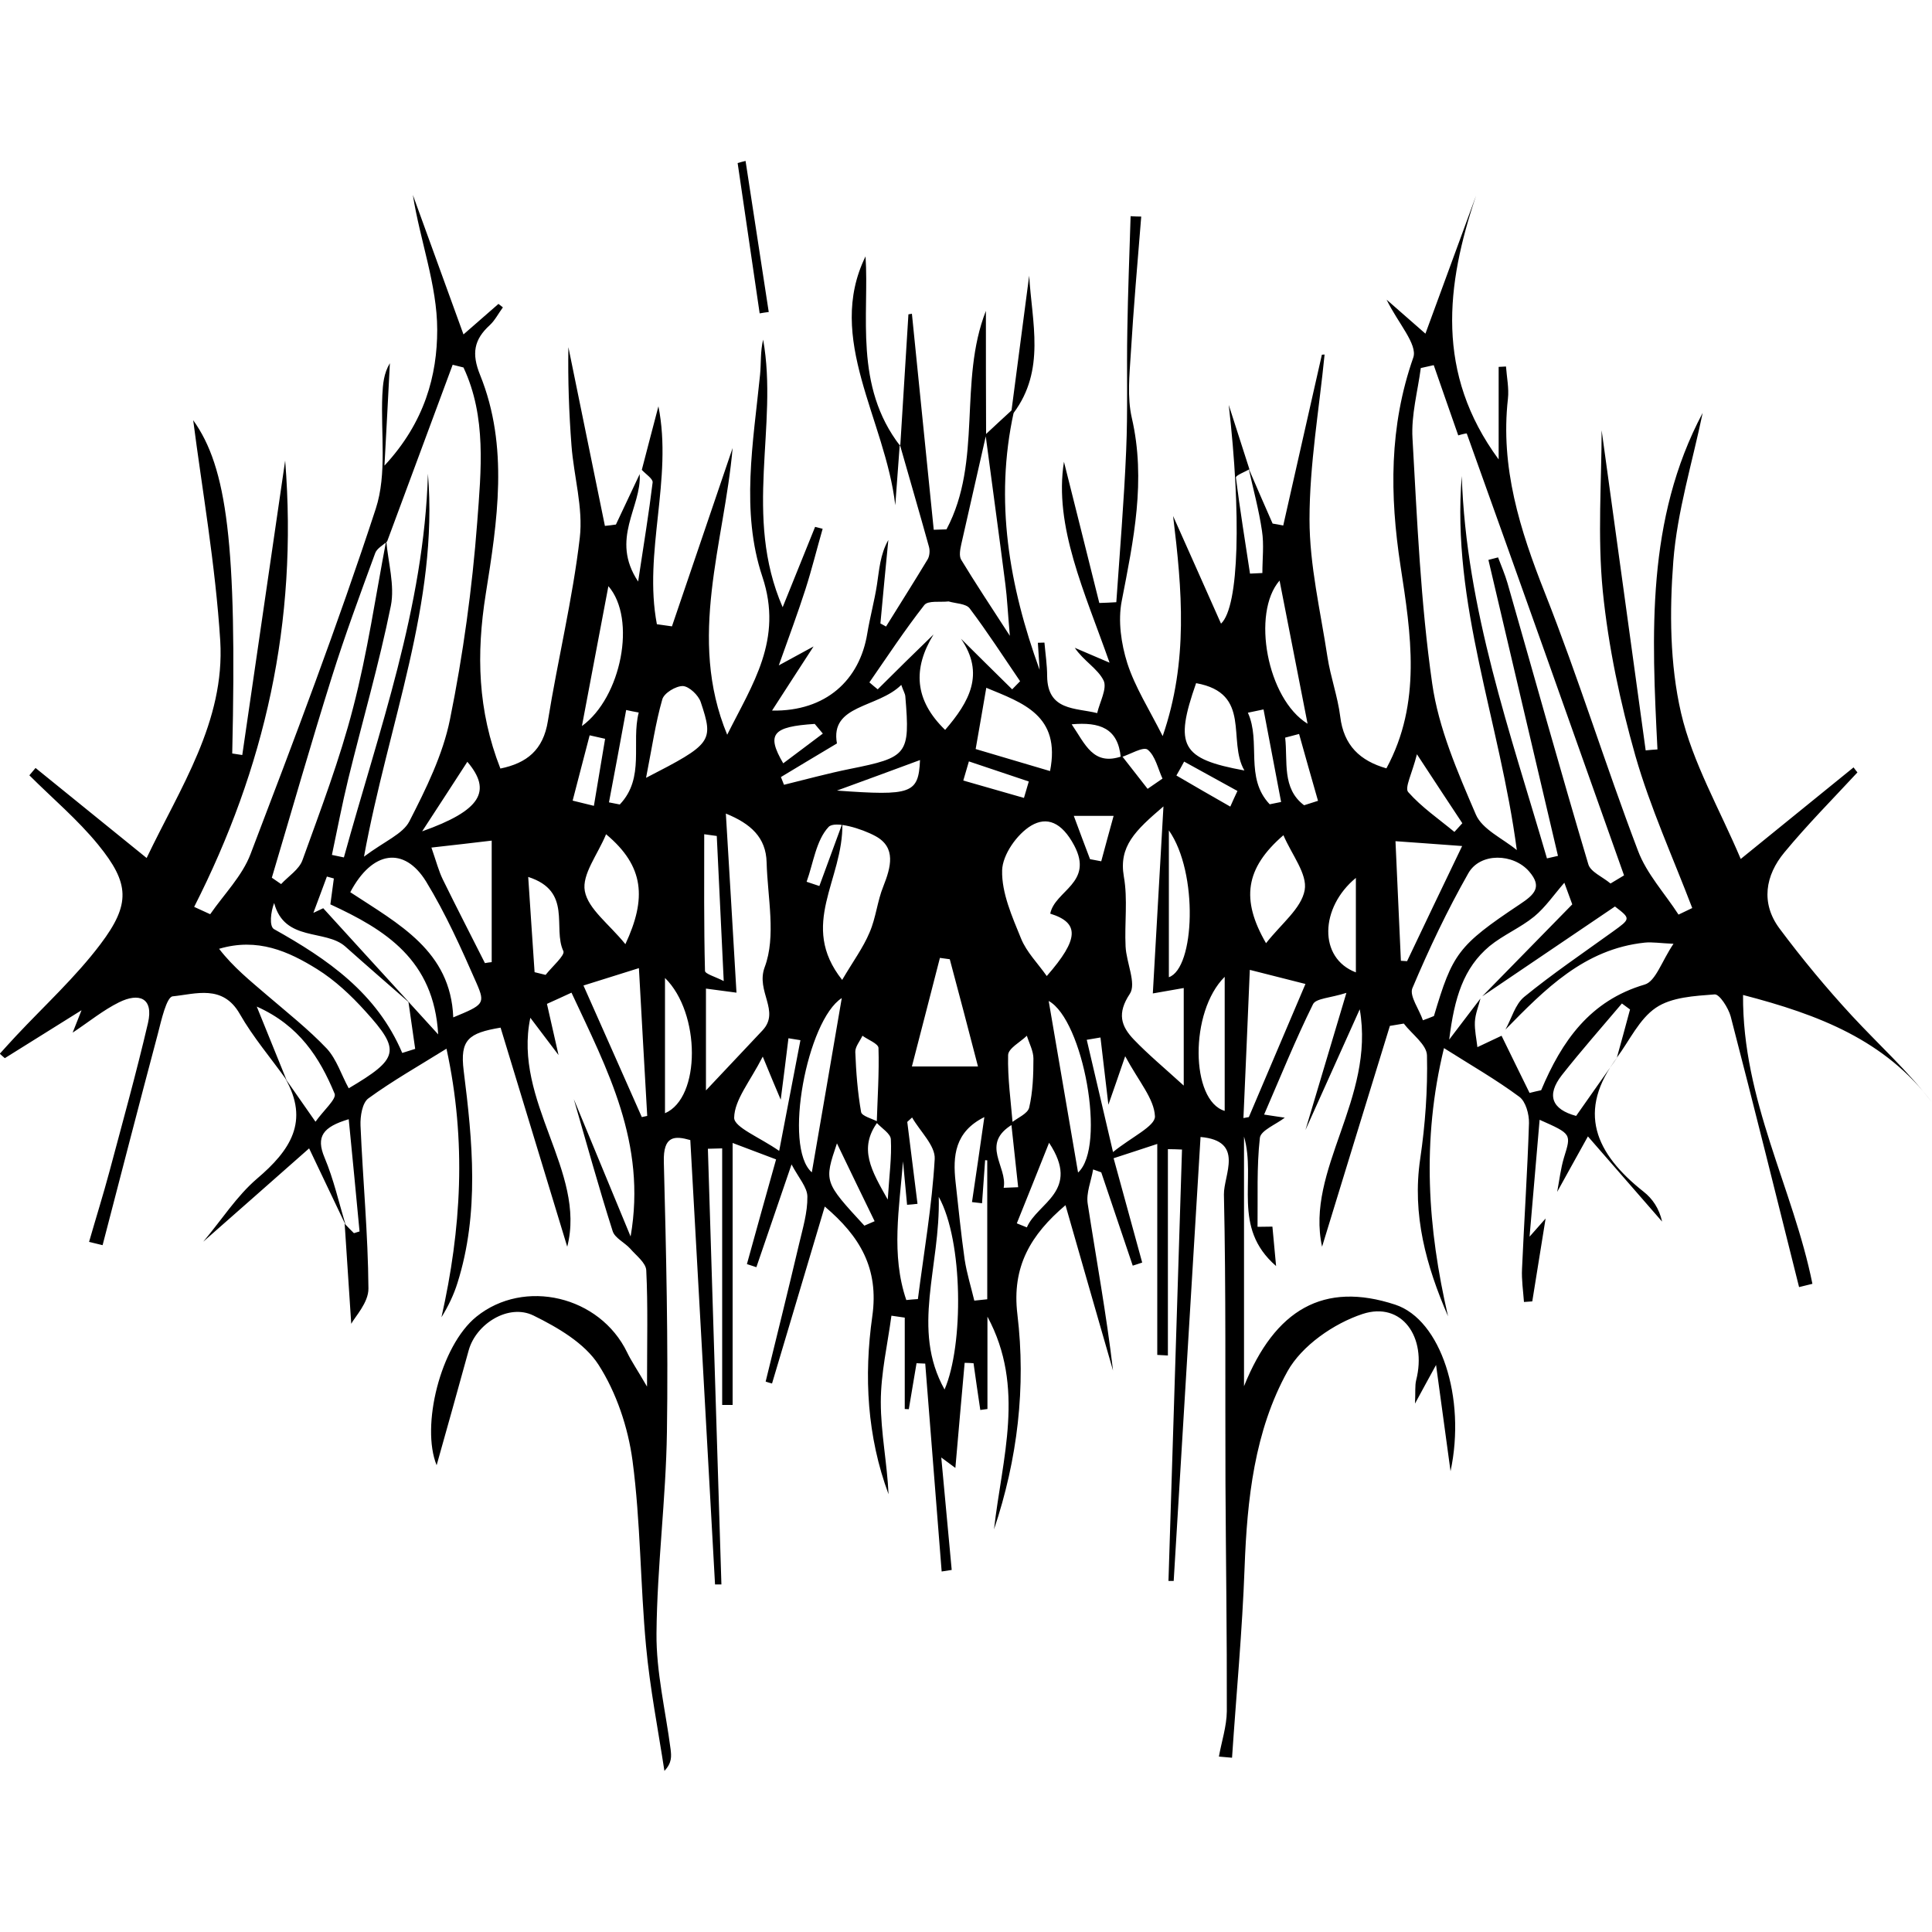 <?xml version="1.0" encoding="utf-8"?>
<!-- Generator: Adobe Illustrator 21.0.0, SVG Export Plug-In . SVG Version: 6.00 Build 0)  -->
<svg version="1.1" xmlns="http://www.w3.org/2000/svg" xmlns:xlink="http://www.w3.org/1999/xlink" x="0px" y="0px"
	 viewBox="0 0 1000 1000" style="enable-background:new 0 0 1000 1000;" xml:space="preserve">
<g id="Layer_2">
</g>
<g id="Layer_1">
	<g>
		<path d="M148.3,559c-8.1-11.4-17.3-22.1-24.2-34.2c-8.8-15.4-22.8-10.3-34.7-9.1c-3.2,0.3-5.9,12.4-7.7,19.4
			C72,571.5,62.6,608,53.1,644.5c-2.3-0.6-4.7-1.1-7-1.7c3.5-12.2,7.3-24.3,10.6-36.6c6.8-25.5,13.9-51,19.9-76.7
			c3-13.1-4.7-15.8-15-10.7c-8.1,4-15.3,9.9-24,15.7c1.5-3.8,2.8-7,4.6-11.6c-14,8.7-26.8,16.8-39.7,24.8c-0.9-0.8-1.8-1.5-2.6-2.3
			c2.8-3.1,5.6-6.2,8.4-9.2c14.7-15.7,30.8-30.4,43.7-47.5c15.7-20.8,15.1-31.5-1.2-51.5c-10.6-13-23.7-24-35.6-35.9
			c1.1-1.3,2.1-2.5,3.2-3.8c18.7,15.2,37.4,30.3,57.5,46.6c17.3-36.3,40.6-70.6,38.1-112.4c-2.5-39.6-9.5-79-14-114.2
			c17.5,24.4,22.7,64.2,20.2,172.5c1.7,0.3,3.5,0.5,5.2,0.8c7.2-49.4,14.4-98.9,22.2-152.4c6.7,84-10.7,159.3-47.1,231
			c2.8,1.3,5.5,2.5,8.3,3.8c7.1-10.3,16.6-19.8,20.9-31.2c22.6-59.2,45.1-118.5,64.8-178.7c5.9-18.1,2.5-39.2,3.4-58.9
			c0.3-5.6,0.7-11.1,3.9-16.4c-0.8,16.1-1.7,32.3-2.8,53c20.9-22.5,27.3-46.9,27.3-70.3c0-23.1-8.9-46.2-12.6-69.8
			c8.5,23.5,17,46.9,26.2,72.2c6.9-6,12.5-10.9,18.1-15.8c0.8,0.6,1.5,1.2,2.3,1.8c-2.3,3.1-4.1,6.7-6.8,9.2
			c-8.2,7.5-9.5,14.7-5,25.8c15,37.1,8.9,75.8,2.9,113.5c-4.9,30.8-4.2,60.1,7.6,90.2c13.6-2.8,22.2-9.5,24.6-24.7
			c5.1-31.7,12.8-63,16.5-94.8c1.8-15.5-3.1-31.8-4.3-47.7c-1.3-17-1.9-34.1-1.6-50.9c6.3,30.8,12.6,61.7,18.9,92.5
			c1.9-0.2,3.8-0.4,5.7-0.7c4.1-8.7,8.2-17.4,12.3-26.1c1.1,17.1-15.5,33.5-0.8,55.6c3-19.9,5.6-35.6,7.5-51.3
			c0.2-1.9-3.6-4.3-5.6-6.5c2.8-10.9,5.7-21.8,8.6-32.9c7.5,37.8-7.9,75.5-0.8,112.8c2.6,0.4,5.2,0.7,7.8,1.1
			c10.3-30.4,20.7-60.8,31.4-92.3c-4.3,49.3-23.6,98.2-2.8,148.4c13-26.1,29.1-49.2,18.2-81.8c-11.3-33.8-4.7-69.6-1.2-104.5
			c0.6-6,0.1-12.1,1.6-18.2c8,44.7-10.5,91.1,10.1,138.5c6.2-15.4,11.5-28.5,16.8-41.6c1.3,0.3,2.6,0.7,3.9,1
			c-3,10.4-5.6,21-8.9,31.3c-3.9,12.1-8.3,24-13.8,39.4c8.3-4.5,13.2-7.2,18-9.8c-6.8,10.4-13.2,20.4-21.5,33.2
			c28,0.5,45.4-15.9,49.3-39.9c1.4-8.5,3.7-16.8,5-25.2c1.2-7.7,1.6-15.6,5.9-23.2c-1.4,14.4-2.8,28.8-4.1,43.2c1,0.5,2,1.1,2.9,1.6
			c7.2-11.6,14.5-23.1,21.5-34.7c1.1-1.8,1.3-4.7,0.7-6.7c-4.9-17.7-10.1-35.4-15.1-53c0,0,0.3,0.5,0.3,0.5
			c1.4-22.6,2.8-45.1,4.2-67.7c0.6-0.1,1.2-0.2,1.8-0.3c3.8,37.3,7.5,74.5,11.3,111.8c2.2-0.1,4.4-0.1,6.6-0.2
			c18.8-35.4,6-76.4,20.4-113.1c0,21.4,0,42.7,0.1,64.2c-4.2,18.8-8.6,37.6-12.8,56.4c-0.6,2.7-1.3,6.2-0.1,8.2
			c7.2,11.9,14.9,23.5,25.2,39.4c-1.1-12.4-1.4-19.5-2.3-26.5c-3.3-25.9-6.9-51.8-10.3-77.7c4.5-4.2,9-8.4,13.5-12.5l1.1,1
			c-10,45.7-2.4,89.8,13.4,133.3c-0.3-4.7-0.6-9.3-0.9-14c1.1,0,2.3-0.1,3.4-0.1c0.5,5.8,1.4,11.6,1.4,17.4
			c0.2,18,14.7,16.3,25.9,19.1c1.3-5.7,5.3-12.8,3.3-16.9c-3-6.1-10.3-10.1-14.9-16.9c5,2.1,10,4.3,18,7.7
			c-12.9-36.7-28.9-70.6-23.6-104c5.4,21.6,11.9,47.3,18.3,73.1c2.9-0.1,5.9-0.2,8.8-0.4c1.8-26.2,4-52.3,5.1-78.5
			c0.9-20.7,0.2-41.4,0.6-62.1c0.3-19.7,1.1-39.5,1.7-59.2c1.8,0.1,3.7,0.2,5.5,0.2c-1.9,23.6-4,47.3-5.4,70.9
			c-0.7,11.1-1.9,22.6,0.5,33.2c7.5,32.4,0.9,63.4-5.2,94.9c-2,10.2-0.3,22.1,2.9,32.2c4,12.4,11.3,23.8,18.3,37.7
			c13.4-38.8,10-75.9,5.4-113.9c8.3,18.5,16.5,37.1,24.8,55.7c9.5-8.9,10.4-57.1,4-113.2c3.6,11.1,7.1,22.2,10.7,33.3
			c-2.5,1.4-7.2,3.2-7,4.3c2.1,16.6,4.8,33.2,7.3,49.7c2.1-0.1,4.3-0.2,6.4-0.3c0-7.3,0.9-14.7-0.2-21.8
			c-1.6-10.9-4.5-21.5-6.9-32.3c4.1,9.5,8.2,19,12.4,28.5c1.8,0.3,3.6,0.6,5.5,1c6.7-29.5,13.3-59,20-88.4c0.5,0,0.9-0.1,1.4-0.1
			c-2.8,28.4-7.8,56.9-7.8,85.3c0,23.8,5.7,47.6,9.3,71.3c1.6,10.4,5.3,20.4,6.6,30.8c1.8,15,10.3,22.9,23.9,26.8
			c18.4-34,12.7-69.6,7.3-104.8c-5.6-36.6-5.9-72.1,6.6-107.8c2.4-6.8-8-18-13.8-30c7.3,6.4,12.6,11,20.1,17.6
			c9-24.5,17.6-47.9,26.2-71.4c-15.6,46.3-21.1,91.9,11.7,136.5c0-17.1,0-32.5,0-47.9c1.3-0.1,2.5-0.1,3.8-0.2
			c0.4,5.6,1.6,11.2,1,16.7c-4,35.5,6.2,67.8,19.1,100.4c17.4,44,31.4,89.3,48.2,133.5c4.5,12,13.9,22.1,21,33.1
			c2.4-1.1,4.7-2.3,7.1-3.4c-10-26.2-21.7-51.9-29.4-78.7c-7.9-27.8-14-56.5-16.9-85.3c-2.8-28.4-0.6-57.3-0.6-83.3
			c7.3,53.2,15.1,109.4,22.8,165.7c2-0.2,4.1-0.4,6.1-0.5c-3-59.5-5.9-119,23.4-174.2c-5.3,25.6-13.2,51-15.2,76.8
			c-2,26-1.8,53.3,4,78.5c6,25.8,20,49.8,30.9,75.6c21.2-17.2,39.8-32.3,58.4-47.4c0.7,0.9,1.3,1.8,2,2.6
			c-12.7,13.7-25.9,27-37.8,41.4c-9.9,11.9-12.3,26.2-2.6,39.3c11.7,15.7,24.3,30.9,37.6,45.3c13.8,14.9,28.9,28.5,41.4,44.8
			c-24.2-32.2-58.5-45.4-97.8-55.6c-0.4,54.5,26,100.2,35.9,149.5c-2.3,0.6-4.6,1.1-6.9,1.7c-11.7-46.7-23.3-93.5-35.4-140.1
			c-1.2-4.4-5.8-11.6-8.3-11.4c-10.4,0.8-22.3,1.4-30.4,6.9c-8.6,5.8-13.6,16.9-20.2,25.8c2.3-8.3,4.6-16.6,6.8-24.9
			c-1.4-1-2.8-2.1-4.2-3.1c-10.4,12.3-21.1,24.4-31.1,37.1c-8.1,10.4-5.2,17.7,7.4,21.1c7.4-10.6,14.5-20.6,21.6-30.7
			c-21.8,28.3-11.5,50.3,13.3,69.9c4.6,3.6,8.1,8.7,9.6,15.5c-12.1-13.9-24.2-27.8-38.4-44.1c-7.4,13.4-11.7,21-15.9,28.7
			c1.1-5.9,1.8-12,3.5-17.7c3.8-12.3,4.1-12.2-12.6-19.6c-1.7,19.9-3.3,38.7-5.2,60.5c4.3-4.9,6.3-7.1,8.3-9.4
			c-2.3,14.3-4.6,28.6-6.9,42.9c-1.4,0.1-2.9,0.2-4.3,0.3c-0.4-5.7-1.3-11.5-1-17.2c1.1-25.1,2.8-50.3,3.6-75.4
			c0.1-4.6-1.7-11.2-5-13.6c-12-8.9-25.1-16.4-39-25.2c-11.7,48-8.4,93.4,2.1,138.8c-11.3-26.1-18.7-52.6-14.4-81.5
			c2.6-17.7,3.9-35.7,3.5-53.5c-0.1-5.6-7.8-11-12-16.5c-2.4,0.4-4.8,0.8-7.2,1.2c-12,38.9-23.9,77.8-35.1,114.3
			c-8.7-39.9,27.6-76.5,19.5-122.9c-10.3,22.9-19.2,42.7-28.1,62.5c6.6-22,13.1-44,21.2-71c-8.4,2.7-15.8,2.8-17.3,5.9
			c-9.1,18.4-16.8,37.5-25.3,57.1c5.5,0.8,8.3,1.3,10.7,1.6c-4.5,3.5-12.5,6.6-12.9,10.5c-1.7,15.2-1,30.7-1.2,46
			c2.6,0,5.1-0.1,7.7-0.1c0.5,5.7,1.1,11.5,1.9,20.4c-23.2-20.1-10.1-44.7-16.6-67c0,42.4,0,82.8,0,129.2
			c16-39.8,41.3-54.4,78.3-42.2c23.6,7.8,36.7,48.2,28.6,86.2c-2.3-16.6-4.5-33.2-7.5-55c-4.9,9-7.2,13.1-10.9,20
			c0.3-6-0.1-9.2,0.6-12.1c5.7-22.4-7.5-40.9-27.7-34.3c-14.9,4.9-31.5,16.4-38.9,29.7c-17.1,30.9-20.9,66.2-22.2,101.5
			c-1.2,32.9-4.3,65.7-6.5,98.5c-2.3-0.2-4.5-0.4-6.8-0.6c1.4-7.8,4-15.6,4.1-23.4c0.1-39.4-0.5-78.7-0.7-118.1
			c-0.2-49.8,0.3-99.6-0.8-149.4c-0.2-10.1,10.9-27.8-12.1-29.8c-4.7,77.5-9.3,153.7-13.9,229.8c-0.9,0-1.8,0-2.7,0
			c2.3-74.4,4.7-148.9,7-223.3c-2.4-0.1-4.9-0.2-7.3-0.2c0,35.6,0,71.2,0,106.8c-1.8-0.1-3.6-0.2-5.5-0.3c0-35.4,0-70.8,0-109.2
			c-8.3,2.7-14.8,4.9-22.6,7.4c5.2,19,10,36.5,14.8,54c-1.6,0.5-3.2,1.1-4.9,1.6c-5.4-16.1-10.9-32.2-16.3-48.3
			c-1.4-0.5-2.8-1-4.2-1.5c-1,6-3.7,12.2-2.8,17.8c4.4,28.6,9.7,57.2,13.1,86.3c-8.1-28.2-16.3-56.5-24.6-85.6
			c-17.9,15.2-27.9,31.7-24.9,56.5c4.5,37.6,0.1,75-12.1,111.3c4.1-36.7,16.4-73.4-3.4-110.1c0,15.9,0,31.8,0,47.8
			c-1.2,0.2-2.5,0.3-3.7,0.5c-1.2-8.1-2.4-16.2-3.5-24.2c-1.5-0.1-3.1-0.2-4.6-0.2c-1.6,17.9-3.2,35.8-4.8,54.4
			c-1-0.7-3.3-2.4-7.3-5.4c1.9,20.1,3.6,39.2,5.4,58.2c-1.7,0.3-3.5,0.5-5.2,0.8c-2.8-35.9-5.7-71.7-8.5-107.6
			c-1.5-0.1-3-0.1-4.5-0.2c-1.3,7.9-2.7,15.8-4,23.8c-0.7,0-1.4-0.1-2.1-0.1c0-15.8,0-31.6,0-47.3c-2.3-0.3-4.6-0.7-6.9-1
			c-2,14.9-5.5,29.8-5.5,44.7c0,15.9,3.3,31.7,4,47.7c-11.1-29.9-12.8-61.1-8.4-92.1c3.5-24.8-6.4-41.4-24.6-56.8
			c-9.3,31.3-18.3,61.4-27.3,91.6c-1.1-0.3-2.2-0.6-3.3-1c5.8-23.7,11.7-47.4,17.3-71.2c1.9-8.1,4.4-16.3,4.3-24.5
			c0-4.8-4.5-9.7-8.2-16.7c-6.8,19.9-12.5,36.5-18.2,53.2c-1.6-0.5-3.2-1.1-4.9-1.6c4.8-17.5,9.7-34.9,15.1-54.2
			c-7.1-2.7-13.6-5.1-22.5-8.5c0,47,0,91.3,0,135.6c-1.8,0-3.6,0-5.4,0c0-44.3,0-88.5,0-132.8c-2.5,0.1-5,0.1-7.4,0.2
			c2.3,75.2,4.7,150.3,7,225.5c-1.1,0-2.2,0-3.3,0c-4.2-76.2-8.5-152.4-12.8-230c-8.1-2.3-14.1-2.4-13.7,11.4
			c1.2,46.5,2.3,93.1,1.6,139.6c-0.5,34.8-5.1,69.5-5.4,104.3c-0.2,20,4.7,40,7.3,60c0.4,3.5,0.8,7-3.2,11.2
			c-3.3-21.5-7.5-42.9-9.5-64.5c-3-32-2.8-64.3-7-96c-2.3-17.2-8.3-35.2-17.6-49.7c-7.2-11.2-21.1-19.3-33.7-25.5
			c-12.9-6.3-29.7,4.3-33.5,18c-5.7,20.7-11.5,41.4-16.6,59.5c-8.2-20.1,1.9-61.8,20.6-76.9c24.8-20,63.9-10.7,78,18.5
			c2.1,4.4,4.9,8.4,10.3,17.7c0-23.6,0.5-41.9-0.4-60.2c-0.2-3.9-5.2-7.6-8.3-11.2c-2.9-3.2-8-5.5-9.1-9.1
			c-7.2-22.6-13.5-45.5-20.1-68.3c9.5,22.9,18.9,45.8,29.4,71.1c8.4-48.4-12.1-86.5-30.6-126.2c-5,2.3-9.1,4.2-12.7,5.8
			c2.2,9.8,4.1,18.2,6,26.5c-4.5-6-9.1-12-14.6-19.3c-9.1,43.3,29.1,79.5,19.1,118.5c-10.9-35.7-22.6-74.3-34.5-113.4
			c-16.6,2.8-21.1,6.2-19.1,22.3c4.6,36.4,8.2,73.6-3.2,109.8c-1.9,6.1-4.7,12-8.3,17.8c10.2-45.4,13.1-90.8,2.6-139
			c-14.3,8.9-27.9,16.6-40.4,25.7c-3.2,2.3-4.3,9.3-4.1,14.1c1.2,28.1,3.9,56.2,4.1,84.3c0.1,7.3-7,14.7-8.9,18.3
			c-1-15-2.2-33.4-3.4-51.8c1.6,1.6,3.1,3.3,4.7,4.8c0.2,0.2,1.1-0.3,3-0.8c-1.8-18.9-3.6-38-5.6-58.1c-13.4,4-17.1,9-12.5,19.9
			c4.7,11.2,7.4,23.2,10.9,34.9c-6.2-13.1-12.5-26.2-18.9-39.7c-18.4,16.3-36.1,31.8-54.8,48.3c9.6-11.4,17.3-23.6,27.8-32.6
			c17.2-14.6,27.4-29.7,14.6-52c4.7,6.7,9.4,13.5,15.7,22.5c4.1-5.8,11-11.8,9.9-14.5c-7.7-18.6-18.3-35.3-40.3-45.1
			C138.8,535.6,143.6,547.3,148.3,559z M580.1,392c-1.4-15.1-10.9-18.4-25.4-17.1c7,10.2,11.1,21.8,26.1,16.5
			c4.4,5.6,8.8,11.3,13.2,16.9c2.6-1.8,5.1-3.5,7.7-5.3c-2.4-5.2-3.7-11.8-7.7-15C591.7,386.3,584.9,390.5,580.1,392z M523.4,581.2
			c3.2-2.6,8.5-4.7,9.3-7.9c1.9-8.2,2.2-16.9,2.2-25.4c0-3.9-2.2-7.9-3.4-11.8c-3.4,3.3-9.6,6.5-9.7,10c-0.3,11.9,1.4,23.9,2.4,35.8
			c-17.1,10.2-2.6,21.9-4.7,32.9c2.5-0.1,5-0.2,7.5-0.3C525.8,603.3,524.6,592.2,523.4,581.2z M454.4,580.6
			c-10.3,13.8-3.3,25.4,5.1,40.3c0.8-12.8,2.1-22,1.6-31.2c-0.1-2.9-4.7-5.7-7.3-8.5c0.4-12.9,1.3-25.9,0.9-38.8
			c-0.1-2.2-5.4-4.2-8.3-6.3c-1.3,2.8-3.8,5.7-3.7,8.4c0.4,10.4,1.2,20.8,3,31.1C446.1,577.7,451.4,579,454.4,580.6z M212.1,519.2
			c-11.1-9.7-22.3-19.4-33.4-29.3c-10.3-9.1-31.4-2.2-36.8-22.5c-1.8,4.6-2.6,12-0.1,13.5c27.7,15.5,53.2,33,66.4,64.1
			c2.2-0.7,4.4-1.4,6.7-2.1c-1.2-8.1-2.3-16.3-3.5-24.4c4.5,4.9,9,9.9,15.4,16.9c-2.2-38.6-27.4-54.2-55.8-67.3
			c0.6-4.6,1.2-9,1.8-13.4c-1.2-0.3-2.4-0.7-3.6-1c-2.3,6.3-4.7,12.6-7,18.8c1.7-0.8,3.4-1.6,5.1-2.4
			C182.3,486.6,197.2,502.9,212.1,519.2z M766.3,516.8c-1,4-2.7,8-2.9,12.1c-0.2,4.3,0.8,8.7,1.3,13.1c4.2-2,8.3-3.9,12.5-5.9
			c4.8,9.9,9.7,19.8,14.5,29.6c2-0.5,4-1,6-1.4c10.7-25.5,25.3-46.4,53.6-54.7c5.7-1.7,8.8-12.1,14.9-21.1c-7-0.3-11-1-14.9-0.6
			c-31.3,3.3-51.7,24.2-72.1,45c3.2-5.7,5-13,9.7-16.9c14.7-12,30.5-22.7,45.9-33.8c9.3-6.7,9.3-6.7,1.1-13
			c-23.3,15.8-46,31.1-68.7,46.5c14.8-15.1,29.6-30.2,46.6-47.6c-0.7-1.8-2.8-7.7-4.1-11.2c-5.4,6.2-9.8,12.7-15.6,17.5
			c-7.1,5.8-16,9.5-23.1,15.3c-13.5,11.3-18.2,26.6-20.9,48.4C757.9,527.9,762.1,522.3,766.3,516.8z M483.2,328.4
			c-10.8,17.6-10,33.9,6,49.4c12.5-14.5,20.7-29,8.2-47.2c8.8,8.7,17.6,17.5,26.5,26.2c1.4-1.4,2.7-2.8,4.1-4.2
			c-8.6-12.6-16.9-25.5-26.1-37.7c-1.9-2.5-7.2-2.5-10.9-3.6c-4.3,0.5-10.7-0.6-12.6,1.9c-10.1,12.9-19.1,26.6-28.4,40
			c1.4,1.2,2.8,2.4,4.3,3.6C463.8,347.3,473.5,337.8,483.2,328.4z M199.9,279.8c1,11.3,4.5,23.2,2.4,33.8
			c-6.1,30.1-14.7,59.6-22,89.4c-3.2,13.1-5.7,26.3-8.5,39.5c2.1,0.4,4.1,0.9,6.2,1.3c18-65.4,41.5-129.4,43.5-198.6
			c5.5,67-20.4,128.8-33.1,198.2c10.8-8.1,20.1-11.7,23.5-18.3c8.6-16.8,17.3-34.4,21-52.7c6.8-33.6,11.5-67.8,14.1-102
			c2-26.8,4.9-54.6-7.1-80.2c-1.9-0.5-3.7-0.9-5.6-1.4c-11.3,30.5-22.6,60.9-33.9,91.4c-2.1,2-5.3,3.6-6.2,6.1
			c-7.8,21.3-15.7,42.6-22.5,64.3c-10.8,34.4-20.7,69.1-31,103.7c1.6,1.1,3.2,2.2,4.8,3.3c3.8-4.1,9.4-7.6,11.1-12.5
			c9.4-26.1,19.3-52.1,26.2-78.9C190.2,337.8,194.4,308.6,199.9,279.8z M833.6,457.3c2.3-1.4,4.6-2.8,7-4.2
			c-27-76.3-54.1-152.5-81.4-228.7c-0.1-0.3-4.8,1-4.4,1c-4.6-13.2-8.7-24.8-12.7-36.4c-2.2,0.5-4.5,1-6.7,1.5
			c-1.6,12.1-5,24.3-4.3,36.3c2.4,42.4,4.2,85,10.2,127c3.3,23.2,13.2,45.9,22.6,67.8c3.3,7.7,13.9,12.4,21.2,18.4
			c-8.8-66.7-33.9-127.6-28.5-193.6c2.3,69,25.2,133,44.1,197.9c1.9-0.4,3.8-0.9,5.7-1.3c-12-51.1-24-102.1-36-153.2
			c1.7-0.4,3.3-0.9,5-1.3c1.7,4.5,3.6,8.9,4.9,13.4c13.9,48.5,27.4,97.1,41.8,145.4C823.2,451.3,829.6,453.9,833.6,457.3z
			 M365.4,564.4c12-12.8,20.7-21.9,29.3-31.1c9.3-10-3.6-20.1,1.1-32.7c6-16,1.5-35.9,1-54.2c-0.3-13-8.3-20.1-21.1-25.3
			c1.9,31.8,3.7,61.5,5.5,92.7c-5.5-0.7-10.5-1.4-15.8-2.1C365.4,527.9,365.4,543.4,365.4,564.4z M602.2,417.4
			c-14.6,12.5-23.2,20.6-20.5,36.3c2.1,11.8,0.3,24.1,0.9,36.2c0.4,8.4,5.7,19.2,2.2,24.5c-6.7,10.1-4.6,16.7,2.1,23.7
			c7.4,7.7,15.7,14.6,25.8,23.8c0-18.6,0-34.2,0-50.5c-5.5,1-10.5,1.8-16,2.8C598.5,482.8,600.2,452.7,602.2,417.4z M180.5,563.3
			c26-15.4,27.1-19.5,8.6-39.9c-7.4-8.2-15.7-16-25-21.8c-14.8-9.2-30.8-16.4-50.7-10.5c7.4,9.6,16.3,16.7,24.9,24.1
			c10.5,9,21.4,17.6,30.9,27.6C174.3,548.4,176.7,556.4,180.5,563.3z M435.9,507.2c5.7-9.7,10.9-16.7,14.2-24.6
			c3.3-7.6,4-16.2,7.1-23.8c3.9-9.9,6.8-20.1-4-26c-7.3-4-21.1-8.1-24.3-4.8c-6.5,6.9-7.9,18.7-11.4,28.4c2.2,0.7,4.4,1.5,6.6,2.2
			c3.4-9.3,6.8-18.6,11.9-32.4C436.6,455.5,413.2,478.6,435.9,507.2z M541.8,505.2c16.9-19.3,16.9-27.6,1.8-32.3
			c2.4-12,22.7-15.9,12.4-35.3c-6.5-12.2-14.2-15-22.2-10.3c-7.4,4.4-14.9,15.1-15.1,23.2c-0.3,11.7,5.2,24,9.8,35.3
			C531.4,492.9,537.1,498.5,541.8,505.2z M181.3,461.8c25.1,16.5,52,30.4,53.3,64.8c15.7-6.5,16.7-7,12.1-17.6
			c-7.9-18-16-36.1-26.2-52.8C209.2,438,192.7,440.2,181.3,461.8z M736.5,528.1c1.9-0.7,3.8-1.4,5.7-2.2
			c9.6-32.2,12.3-36.4,44.4-57.8c7.7-5.1,11.8-9,4.9-17c-8.2-9.5-25.4-9.9-31.5,0.9c-10.9,19.2-20.4,39.2-29,59.6
			C729.5,515.6,734.6,522.5,736.5,528.1z M404.2,402.2c0.5,1.3,1.1,2.7,1.6,4c11.4-2.8,22.7-5.9,34.1-8.2c29.9-6,31.2-7.4,28.7-37.5
			c-0.1-1.5-1.1-3-2.1-6c-12.2,12.1-37,10.1-33.3,30.3C421.7,391.7,412.9,396.9,404.2,402.2z M643.6,578.7c0.9-0.2,1.9-0.3,2.8-0.5
			c9.6-22.5,19.1-45,29.3-68.9c-11.5-2.9-19.4-4.9-28.8-7.3C645.8,528.8,644.7,553.7,643.6,578.7z M330.7,501.1
			c-10.2,3.2-18.2,5.7-28.7,9c10.6,23.8,20.4,46,30.2,68.1c0.9-0.2,1.9-0.4,2.8-0.6C333.6,553,332.2,528.5,330.7,501.1z
			 M509.5,578.2c-15.3,7.6-16.4,20.1-14.9,33.6c1.5,13.4,2.8,26.8,4.7,40.1c1.1,7.2,3.3,14.2,5,21.3c2.2-0.2,4.5-0.5,6.7-0.7
			c0-24,0-47.9,0-71.9c-0.4,0-0.7-0.1-1.1-0.1c-0.5,7.4-1.1,14.8-1.6,22.3c-1.7-0.2-3.4-0.4-5.2-0.6
			C505.2,608.1,507.2,594.3,509.5,578.2z M491.6,496.5c-1.7-0.2-3.4-0.5-5.1-0.7c-4.7,18.4-9.5,36.8-14.5,56.2c12.8,0,21.7,0,34.2,0
			C501.1,532.3,496.4,514.4,491.6,496.5z M251,498.5c1.2-0.2,2.3-0.4,3.5-0.5c0-20.3,0-40.5,0-62.9c-9.1,1.1-19.6,2.3-31.2,3.6
			c2.6,7.5,3.8,12.2,5.9,16.5C236.3,469.7,243.7,484,251,498.5z M488.9,719.2c9.9-22.9,9.7-76.8-3-99.7
			C486.8,655.9,471.4,687.8,488.9,719.2z M756.8,437.9c-15.4-1.1-25.4-1.9-34.5-2.5c1,22.1,1.9,42,2.8,61.9c1.1,0.1,2.1,0.1,3.2,0.2
			C737.1,478.9,746,460.4,756.8,437.9z M505,387.7c13.6,4,26.2,7.8,38.5,11.4c5.7-28.9-14.2-35.3-33-43.1
			C508.8,365.8,507.2,375.3,505,387.7z M469.1,672.9c2-0.2,4-0.4,6-0.5c3.1-24.2,7.3-48.2,8.7-72.5c0.4-6.9-7.6-14.3-11.7-21.5
			c-0.8,0.8-1.7,1.5-2.5,2.3c1.8,14.1,3.5,28.2,5.3,42.4c-1.8,0.2-3.6,0.4-5.4,0.5c-0.7-7.5-1.4-15-2.1-22.5
			C465.5,625.2,461.1,649.5,469.1,672.9z M655.3,488.2c7.9-10.1,18.3-18,20-27.5c1.5-8.3-6.7-18.3-11-28.4
			C644.5,449.4,642.2,465.6,655.3,488.2z M420.2,606.8c5.4-31.4,10.4-60.2,15.5-90.2C417.8,528,405.2,593.8,420.2,606.8z
			 M542.8,518.1c5.1,29.7,10,58.5,15.2,88.8C572.8,593.5,560.6,527.8,542.8,518.1z M313.7,431.8c-4.3,10.5-12.6,20.8-11,29.4
			c1.7,9.3,12.5,17,21,27.5C334.7,465.1,333.6,448.4,313.7,431.8z M619.1,353.6c-11.4,32.5-7.8,39.2,25,45.2
			C635.1,383.4,648.2,358.8,619.1,353.6z M334.4,402.6c34.2-17.6,35.1-18.8,28.3-39.2c-1.2-3.6-6-8.1-9.2-8.3
			c-3.6-0.1-9.8,3.6-10.7,6.9C339.3,374.2,337.5,386.8,334.4,402.6z M344.2,576.2c18.6-8,18.5-51.9,0-70
			C344.2,529.9,344.2,552.1,344.2,576.2z M394.8,546.9c-6.7,13.1-14.6,22.3-14.8,31.6c-0.1,5,13.3,10.2,23.3,17.2
			c4.3-22.3,7.6-39.8,11-57.3c-2.1-0.3-4.1-0.7-6.2-1c-1.2,10-2.5,20.1-4,31.8C401.3,562.6,399.1,557.4,394.8,546.9z M633.9,575
			c0-22.8,0-45.4,0-69.4C615.6,523.7,616.2,569.7,633.9,575z M314.9,303.4c-4.3,22.5-8.5,45.1-13.7,72.4
			C321.6,361,329.6,320.3,314.9,303.4z M573.7,571.8c-1.6-13.9-2.9-24.4-4.1-34.8c-2.4,0.4-4.7,0.8-7.1,1.2c4.2,18,8.4,36,13.6,58.1
			c9.6-7.8,21.9-13.4,21.7-18.5c-0.4-9.1-8.3-17.9-15.4-31.1C578.5,558.2,576.5,563.7,573.7,571.8z M662.3,300.5
			c-14.6,16.8-6.5,61.2,14.5,74.1C671.7,348.4,667.2,325.6,662.3,300.5z M605,505.8c13.4-4.6,15.4-54.1,0-76
			C605,457.3,605,481.6,605,505.8z M276.7,503.2c1.9,0.5,3.8,0.9,5.7,1.4c3.3-4.2,10.2-10.2,9.2-12.3c-5.7-12,4.9-31-18.2-38.4
			C274.6,471.6,275.6,487.4,276.7,503.2z M701.8,454.4c-18.6,15.3-19.5,41.5,0,48.9C701.8,486.9,701.8,471.7,701.8,454.4z
			 M371,432.7c-2.2-0.3-4.3-0.6-6.5-0.9c0,23.6-0.2,47.2,0.4,70.7c0,1.6,5.3,3,9.7,5.3C373.3,481.3,372.2,457,371,432.7z
			 M733.4,390.4c-2.5,10-6.5,17.4-4.5,19.6c6.9,7.8,15.8,13.9,23.9,20.6c1.4-1.5,2.7-3,4.1-4.5C750.1,415.8,743.2,405.4,733.4,390.4
			z M218.5,430.3c30.4-10.8,36.3-20.8,23.4-36C234.8,405.3,228,415.7,218.5,430.3z M447.4,634.4c1.8-0.8,3.5-1.5,5.3-2.3
			c-6.1-12.5-12.2-25.1-19.5-40.3C426.5,611.7,426.5,611.7,447.4,634.4z M654,367.2c-2.7,0.6-5.4,1.1-8.1,1.7
			c6.9,15.1-1.8,33.6,11.3,47.4c2-0.4,3.9-0.8,5.9-1.2C660.1,399.1,657,383.1,654,367.2z M315.2,415.3c1.9,0.4,3.7,0.7,5.6,1.1
			c13.2-13.9,5.8-31.9,9.8-47.6c-2.2-0.4-4.3-0.8-6.5-1.3C321.2,383.5,318.2,399.4,315.2,415.3z M672.4,379.9
			c-2.4,0.6-4.8,1.3-7.2,1.9c1.4,12.3-1.8,26.3,9.8,35c2.4-0.8,4.8-1.5,7.2-2.3C678.9,403,675.6,391.4,672.4,379.9z M543,591.5
			c-6.5,16.4-11.6,29-16.7,41.7c1.7,0.7,3.4,1.4,5.2,2.1C536.9,622.5,559.6,616.6,543,591.5z M296.4,414.4c3.7,0.9,7.3,1.8,11,2.7
			c1.9-11.6,3.9-23.2,5.8-34.7c-2.7-0.6-5.3-1.2-8-1.8C302.3,391.8,299.3,403.1,296.4,414.4z M433.2,409.2
			c38.7,2.8,42.2,1.6,43-15.8C462.2,398.6,449.1,403.4,433.2,409.2z M530,413c0.8-2.8,1.7-5.7,2.5-8.5c-10.3-3.5-20.7-6.9-31-10.4
			c-1,3.3-1.9,6.6-2.9,9.9C509.1,407,519.5,410,530,413z M564.2,444.7c1.9,0.4,3.9,0.7,5.8,1.1c2-7.3,3.9-14.6,6.4-23.5
			c-8.6,0-13.8,0-20.6,0C558.9,430.6,561.5,437.7,564.2,444.7z M425.9,379.7c-1.4-1.7-2.8-3.3-4.2-5c-21.8,1.4-25.2,5.2-16.3,20.4
			C412.4,389.8,419.2,384.8,425.9,379.7z M636.8,417.5c1.2-2.7,2.4-5.4,3.7-8.1c-9.2-5.1-18.4-10.1-27.6-15.2
			c-1.3,2.4-2.6,4.8-4,7.2C618.1,406.8,627.5,412.2,636.8,417.5z"/>
		<path d="M465.7,230.3c-0.8,10.4-1.5,20.8-2.3,31.2c-5.2-44.6-36.3-86.2-15.4-128.8c2,30.1-6.2,67,18,98.2
			C466.1,230.8,465.7,230.3,465.7,230.3z"/>
		<path d="M385.9,83.3c4,26.1,8,52.1,12,78.2c-1.6,0.2-3.1,0.4-4.7,0.7c-3.8-25.9-7.6-51.9-11.4-77.8
			C383.2,84,384.5,83.6,385.9,83.3z"/>
		<path d="M523.5,212.9c3.1-23.4,6.1-46.8,9.2-70.2c1.4,24.1,8.6,48.8-8.1,71.1C524.6,213.9,523.5,212.9,523.5,212.9z"/>
	</g>
</g>
</svg>
